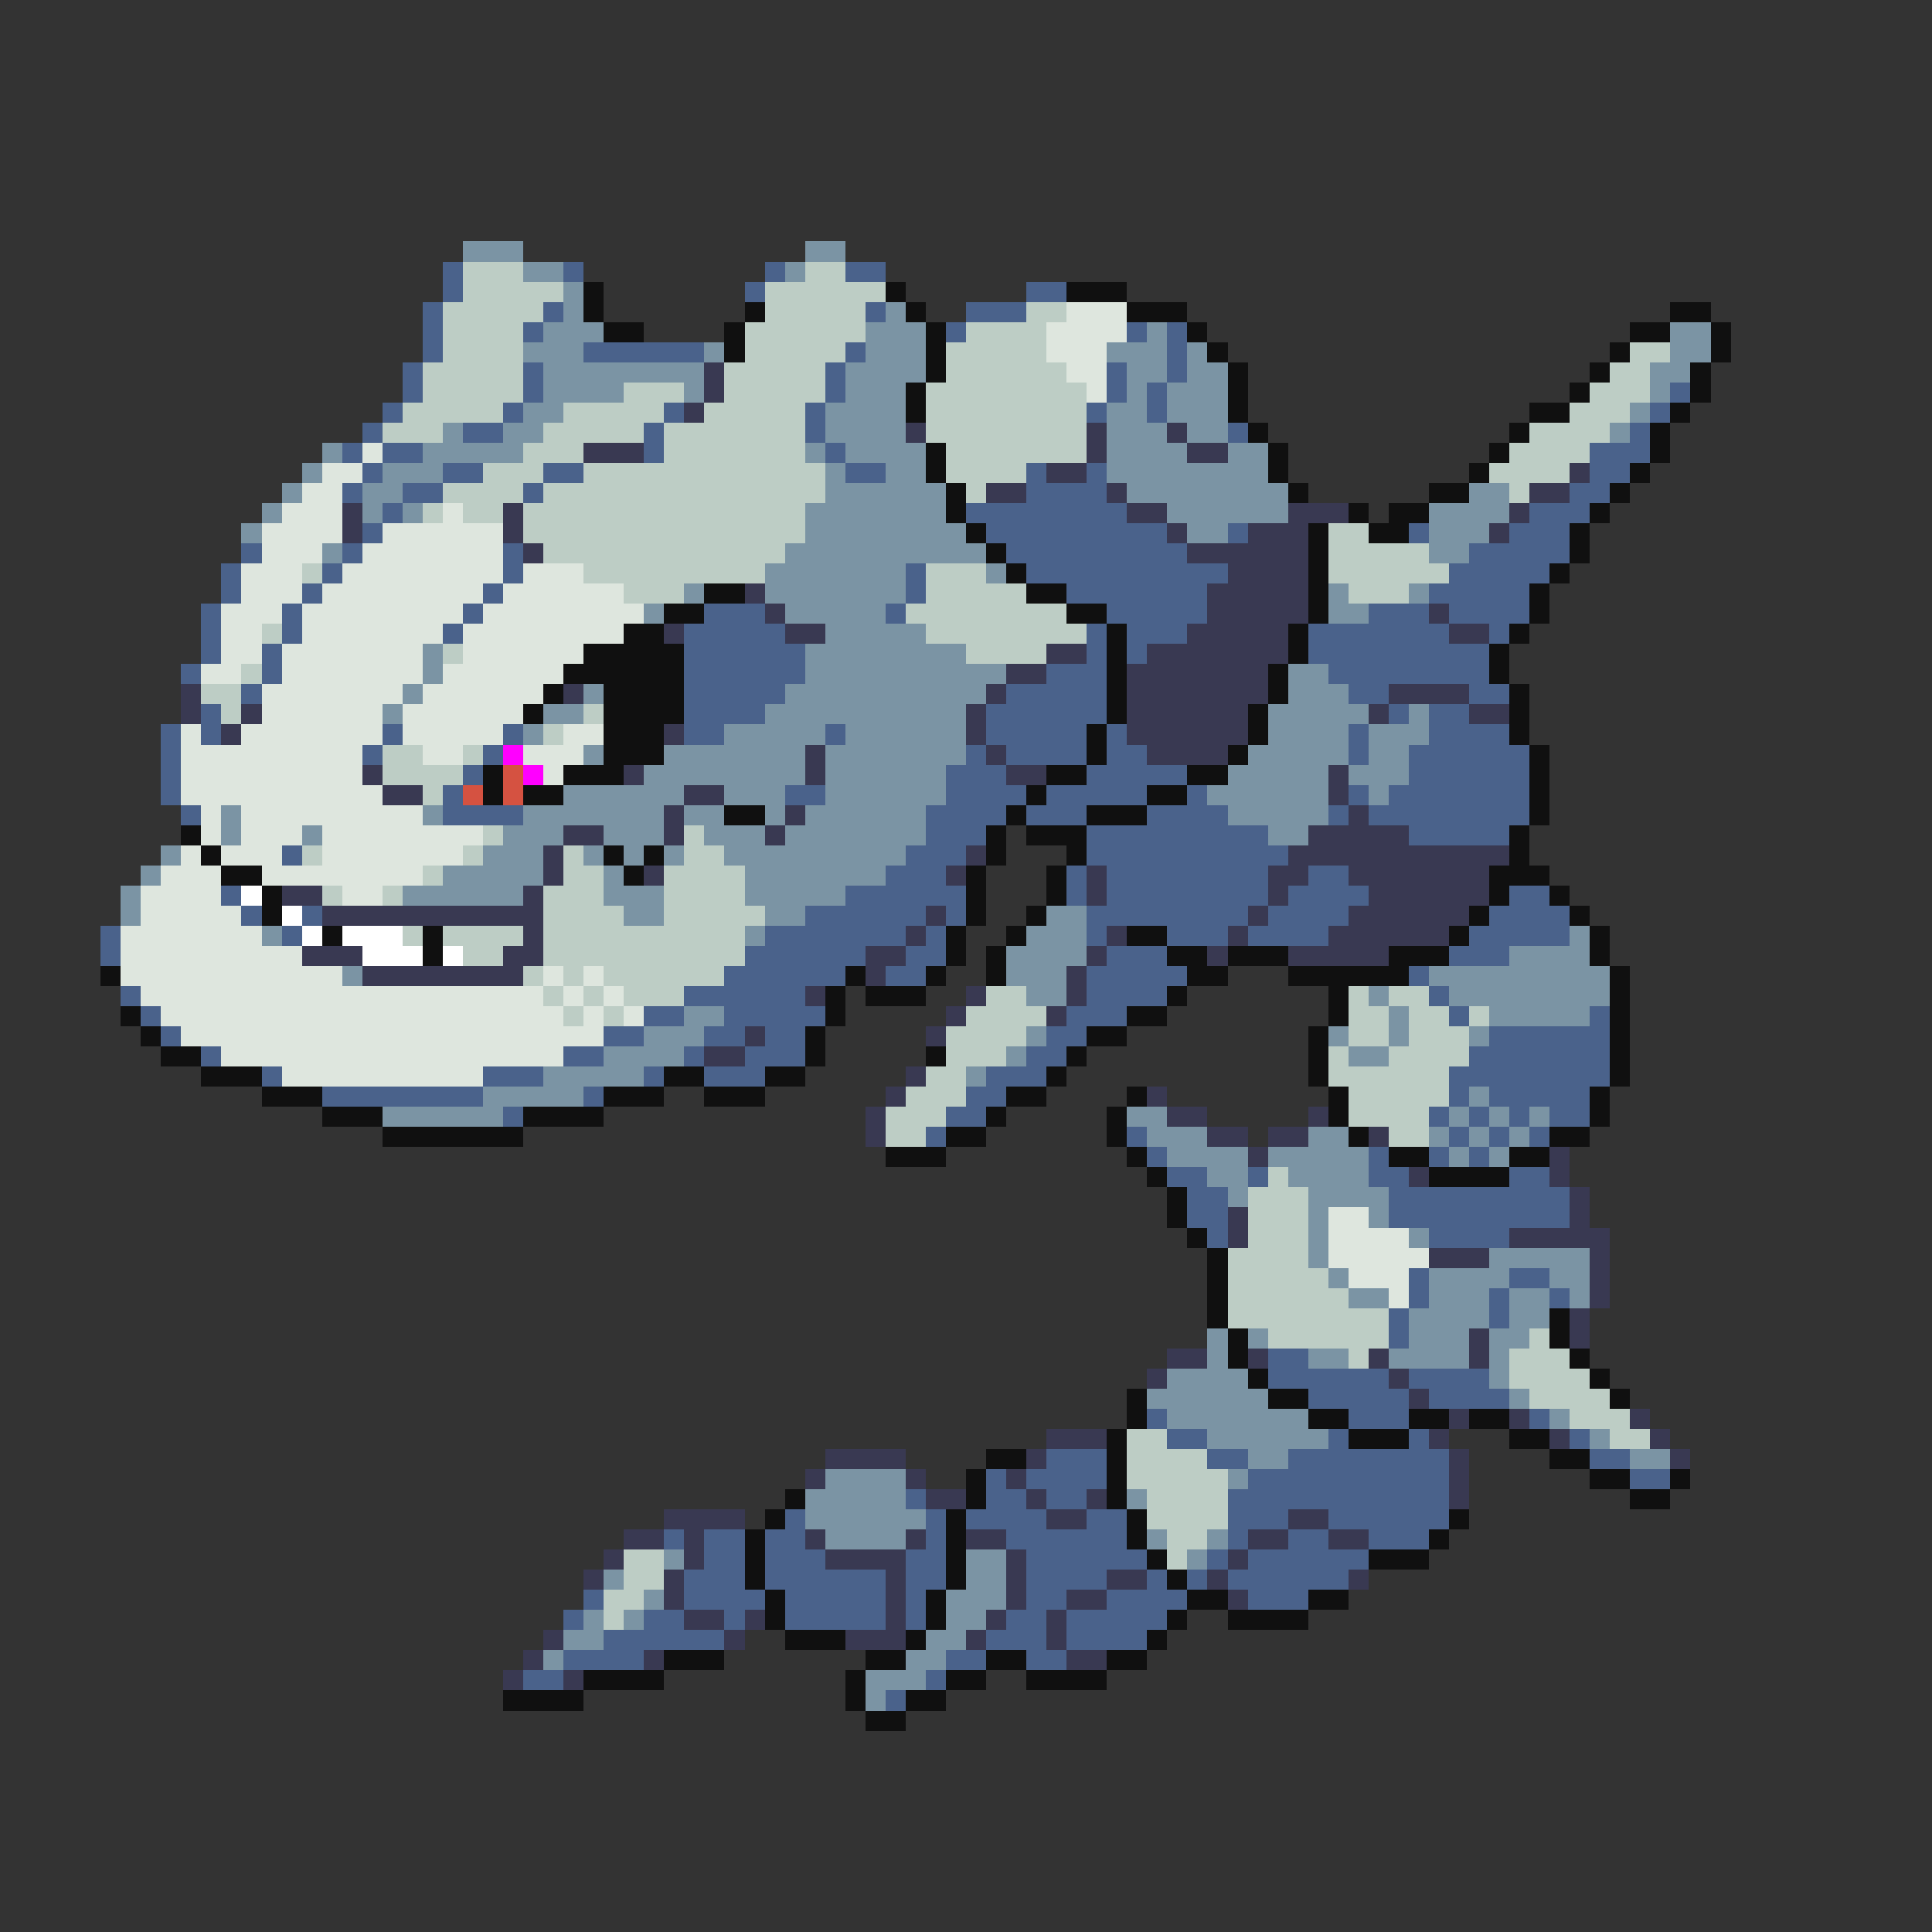 <svg xmlns="http://www.w3.org/2000/svg" viewBox="0 -0.5 96 96" shape-rendering="crispEdges">
<rect x="0" y="-0.5" width="96" height="96" fill="#333333" stroke="none"/>
<path stroke="#7b94a4" d="M23 12h3M40 12h2M26 13h2M39 13h1M28 14h1M28 15h1M44 15h1M27 16h3M43 16h3M57 16h1M83 16h2M26 17h3M35 17h1M43 17h3M55 17h3M59 17h1M83 17h2M27 18h8M42 18h4M56 18h2M59 18h2M82 18h2M27 19h4M34 19h1M42 19h3M56 19h1M58 19h3M82 19h1M26 20h2M41 20h4M55 20h2M58 20h3M81 20h1M22 21h1M25 21h2M41 21h4M55 21h3M59 21h2M80 21h1M16 22h1M21 22h5M40 22h1M42 22h4M55 22h4M61 22h2M15 23h1M19 23h3M41 23h1M44 23h2M55 23h8M14 24h1M18 24h2M41 24h6M56 24h8M73 24h2M13 25h1M18 25h1M20 25h1M40 25h7M58 25h6M71 25h4M12 26h1M40 26h8M59 26h2M71 26h3M16 27h1M39 27h10M71 27h2M38 28h7M49 28h1M34 29h1M38 29h7M66 29h1M70 29h1M32 30h1M39 30h5M66 30h2M41 31h5M21 32h1M40 32h8M21 33h1M40 33h10M64 33h2M20 34h1M29 34h1M39 34h10M64 34h3M19 35h1M27 35h2M38 35h10M63 35h5M70 35h1M26 36h1M36 36h5M42 36h6M63 36h4M68 36h3M29 37h1M33 37h7M41 37h7M62 37h5M68 37h2M32 38h8M41 38h6M61 38h5M67 38h3M28 39h6M36 39h3M41 39h6M60 39h6M68 39h1M11 40h1M21 40h1M26 40h7M34 40h2M38 40h1M40 40h6M61 40h5M11 41h1M15 41h1M25 41h3M30 41h3M35 41h3M39 41h7M63 41h2M8 42h1M24 42h3M29 42h1M31 42h1M33 42h1M36 42h9M7 43h1M22 43h5M30 43h1M37 43h7M6 44h1M20 44h6M30 44h3M37 44h5M6 45h1M31 45h2M38 45h2M52 45h2M13 46h1M37 46h1M51 46h3M78 46h1M50 47h4M75 47h4M17 48h1M50 48h3M71 48h9M51 49h2M68 49h1M72 49h8M34 50h2M69 50h1M74 50h5M32 51h3M51 51h1M66 51h1M69 51h1M73 51h1M30 52h4M50 52h1M67 52h2M27 53h5M48 53h1M24 54h5M73 54h1M19 55h6M56 55h2M72 55h1M74 55h1M76 55h1M57 56h3M65 56h2M71 56h1M73 56h1M75 56h1M58 57h4M63 57h5M72 57h1M74 57h1M60 58h2M64 58h4M61 59h1M65 59h4M65 60h1M68 60h1M65 61h1M70 61h1M65 62h1M74 62h5M66 63h1M71 63h4M77 63h2M67 64h2M71 64h3M75 64h2M78 64h1M70 65h4M75 65h2M60 66h1M62 66h1M70 66h3M74 66h2M60 67h1M65 67h2M69 67h4M74 67h1M58 68h4M74 68h1M57 69h6M75 69h1M58 70h7M77 70h1M60 71h6M79 71h1M62 72h2M81 72h2M41 73h4M61 73h1M40 74h5M56 74h1M40 75h6M41 76h4M57 76h1M60 76h1M33 77h1M48 77h2M59 77h1M30 78h1M48 78h2M32 79h1M47 79h3M29 80h1M31 80h1M47 80h2M28 81h2M46 81h2M27 82h1M45 82h2M43 83h3M43 84h1" />
<path stroke="#4a628b" d="M22 13h1M28 13h1M38 13h1M42 13h2M22 14h1M37 14h1M51 14h2M21 15h1M27 15h1M43 15h1M48 15h3M21 16h1M26 16h1M47 16h1M56 16h1M58 16h1M21 17h1M29 17h6M42 17h1M58 17h1M20 18h1M26 18h1M41 18h1M55 18h1M58 18h1M20 19h1M26 19h1M41 19h1M55 19h1M57 19h1M83 19h1M19 20h1M25 20h1M33 20h1M40 20h1M54 20h1M57 20h1M82 20h1M18 21h1M23 21h2M32 21h1M40 21h1M61 21h1M81 21h1M17 22h1M19 22h2M32 22h1M41 22h1M79 22h3M18 23h1M22 23h2M27 23h2M42 23h2M51 23h1M54 23h1M79 23h2M17 24h1M20 24h2M26 24h1M51 24h4M78 24h2M19 25h1M48 25h8M76 25h3M18 26h1M49 26h9M61 26h1M70 26h1M75 26h3M12 27h1M17 27h1M25 27h1M50 27h9M73 27h5M11 28h1M16 28h1M25 28h1M45 28h1M51 28h10M72 28h5M11 29h1M15 29h1M24 29h1M45 29h1M53 29h7M71 29h5M10 30h1M14 30h1M23 30h1M35 30h3M44 30h1M55 30h5M68 30h3M72 30h4M10 31h1M14 31h1M22 31h1M34 31h5M54 31h1M56 31h3M65 31h7M74 31h1M10 32h1M13 32h1M34 32h6M54 32h1M56 32h1M65 32h9M9 33h1M13 33h1M34 33h6M52 33h3M66 33h8M12 34h1M34 34h5M50 34h5M67 34h2M73 34h2M10 35h1M34 35h4M49 35h6M69 35h1M71 35h2M8 36h1M10 36h1M19 36h1M25 36h1M34 36h2M41 36h1M49 36h5M55 36h1M67 36h1M71 36h4M8 37h1M18 37h1M24 37h1M48 37h1M50 37h4M55 37h2M67 37h1M70 37h6M8 38h1M23 38h1M47 38h3M54 38h5M70 38h6M8 39h1M22 39h1M39 39h2M47 39h4M52 39h5M59 39h1M67 39h1M69 39h7M9 40h1M22 40h4M46 40h4M51 40h3M57 40h4M66 40h1M68 40h8M46 41h3M54 41h9M70 41h5M14 42h1M45 42h3M54 42h10M44 43h3M53 43h1M55 43h8M65 43h2M11 44h1M42 44h6M53 44h1M55 44h8M64 44h4M75 44h2M12 45h1M15 45h1M40 45h6M47 45h1M54 45h8M63 45h4M74 45h4M5 46h1M14 46h1M38 46h7M46 46h1M54 46h1M58 46h3M62 46h4M73 46h5M5 47h1M37 47h6M45 47h2M55 47h3M72 47h3M36 48h6M44 48h2M54 48h5M70 48h1M6 49h1M34 49h6M54 49h4M71 49h1M7 50h1M32 50h2M36 50h5M53 50h3M72 50h1M79 50h1M8 51h1M30 51h2M35 51h2M38 51h2M52 51h2M74 51h6M10 52h1M28 52h2M34 52h1M37 52h3M51 52h2M73 52h7M13 53h1M24 53h3M32 53h1M35 53h3M49 53h3M72 53h8M16 54h8M29 54h1M48 54h2M72 54h1M74 54h5M25 55h1M47 55h2M71 55h1M73 55h1M75 55h1M77 55h2M46 56h1M56 56h1M72 56h1M74 56h1M76 56h1M57 57h1M68 57h1M71 57h1M73 57h1M58 58h2M62 58h1M68 58h2M75 58h2M59 59h2M69 59h9M59 60h2M69 60h9M60 61h1M71 61h4M70 63h1M75 63h2M70 64h1M74 64h1M77 64h1M69 65h1M74 65h1M69 66h1M63 67h2M63 68h6M70 68h4M65 69h5M71 69h4M57 70h1M67 70h3M76 70h1M58 71h2M66 71h1M70 71h1M78 71h1M52 72h3M60 72h2M64 72h8M79 72h2M49 73h1M51 73h4M62 73h10M81 73h2M45 74h1M49 74h2M52 74h2M61 74h11M39 75h1M46 75h1M48 75h4M54 75h2M61 75h3M66 75h6M33 76h1M35 76h2M38 76h2M46 76h1M50 76h6M61 76h1M64 76h2M68 76h3M35 77h2M38 77h3M45 77h2M51 77h6M60 77h1M62 77h6M34 78h3M38 78h6M45 78h2M51 78h4M57 78h1M59 78h1M61 78h6M29 79h1M34 79h4M39 79h5M45 79h1M51 79h2M55 79h4M62 79h3M28 80h1M32 80h2M36 80h1M39 80h5M45 80h1M50 80h2M53 80h5M30 81h6M49 81h3M53 81h4M28 82h4M47 82h2M51 82h2M26 83h2M46 83h1M44 84h1" />
<path stroke="#bdcdc5" d="M23 13h3M40 13h2M23 14h5M38 14h6M22 15h5M38 15h5M51 15h2M22 16h4M37 16h6M48 16h4M22 17h4M37 17h5M47 17h5M81 17h2M21 18h5M36 18h5M47 18h6M80 18h2M21 19h5M31 19h3M36 19h5M46 19h8M79 19h3M20 20h5M28 20h5M35 20h5M46 20h8M78 20h3M19 21h3M27 21h5M33 21h7M46 21h8M76 21h4M26 22h3M33 22h7M47 22h7M75 22h4M24 23h3M29 23h12M47 23h4M74 23h4M22 24h4M27 24h14M48 24h1M75 24h1M21 25h1M23 25h2M26 25h14M26 26h14M66 26h2M27 27h12M66 27h5M15 28h1M29 28h9M46 28h3M66 28h6M31 29h3M46 29h5M67 29h3M45 30h8M13 31h1M46 31h8M22 32h1M48 32h4M12 33h1M10 34h2M11 35h1M29 35h1M27 36h1M19 37h2M23 37h1M19 38h4M21 39h1M24 41h1M34 41h1M15 42h1M23 42h1M28 42h1M34 42h2M21 43h1M28 43h2M33 43h4M16 44h1M19 44h1M27 44h3M33 44h4M27 45h4M33 45h5M20 46h1M22 46h4M27 46h10M23 47h2M27 47h10M26 48h1M28 48h1M30 48h6M27 49h1M29 49h1M31 49h3M49 49h2M67 49h1M69 49h2M28 50h1M30 50h1M48 50h4M67 50h2M70 50h2M73 50h1M47 51h4M67 51h2M70 51h3M47 52h3M66 52h1M69 52h4M46 53h2M66 53h6M45 54h3M67 54h5M44 55h3M67 55h4M44 56h2M69 56h2M63 58h1M62 59h3M62 60h3M62 61h3M61 62h4M61 63h5M61 64h6M61 65h8M63 66h6M76 66h1M67 67h1M75 67h3M75 68h4M76 69h4M78 70h3M56 71h2M80 71h2M56 72h4M56 73h5M57 74h4M57 75h4M58 76h2M31 77h2M58 77h1M31 78h2M30 79h2M30 80h1" />
<path stroke="#101010" d="M29 14h1M44 14h1M53 14h3M29 15h1M37 15h1M45 15h1M56 15h3M83 15h2M30 16h2M36 16h1M46 16h1M59 16h1M81 16h2M85 16h1M36 17h1M46 17h1M60 17h1M80 17h1M85 17h1M46 18h1M61 18h1M79 18h1M84 18h1M45 19h1M61 19h1M78 19h1M84 19h1M45 20h1M61 20h1M76 20h2M83 20h1M62 21h1M75 21h1M82 21h1M46 22h1M63 22h1M74 22h1M82 22h1M46 23h1M63 23h1M73 23h1M81 23h1M47 24h1M64 24h1M71 24h2M80 24h1M47 25h1M67 25h1M69 25h2M79 25h1M48 26h1M65 26h1M68 26h2M78 26h1M49 27h1M65 27h1M78 27h1M50 28h1M65 28h1M77 28h1M35 29h2M51 29h2M65 29h1M76 29h1M33 30h2M53 30h2M65 30h1M76 30h1M31 31h2M55 31h1M64 31h1M75 31h1M29 32h5M55 32h1M64 32h1M74 32h1M28 33h6M55 33h1M63 33h1M74 33h1M27 34h1M30 34h4M55 34h1M63 34h1M75 34h1M26 35h1M30 35h4M55 35h1M62 35h1M75 35h1M30 36h3M54 36h1M62 36h1M75 36h1M30 37h3M54 37h1M61 37h1M76 37h1M24 38h1M28 38h3M52 38h2M59 38h2M76 38h1M24 39h1M26 39h2M51 39h1M57 39h2M76 39h1M36 40h2M50 40h1M54 40h3M76 40h1M9 41h1M49 41h1M51 41h3M75 41h1M10 42h1M30 42h1M32 42h1M49 42h1M53 42h1M75 42h1M11 43h2M31 43h1M48 43h1M52 43h1M74 43h3M13 44h1M48 44h1M52 44h1M74 44h1M77 44h1M13 45h1M48 45h1M51 45h1M73 45h1M78 45h1M16 46h1M21 46h1M47 46h1M50 46h1M56 46h2M72 46h1M79 46h1M21 47h1M47 47h1M49 47h1M58 47h2M61 47h3M69 47h3M79 47h1M5 48h1M42 48h1M46 48h1M49 48h1M59 48h2M64 48h6M80 48h1M41 49h1M43 49h3M58 49h1M66 49h1M80 49h1M6 50h1M41 50h1M56 50h2M66 50h1M80 50h1M7 51h1M40 51h1M54 51h2M65 51h1M80 51h1M8 52h2M40 52h1M46 52h1M53 52h1M65 52h1M80 52h1M10 53h3M33 53h2M38 53h2M52 53h1M65 53h1M80 53h1M13 54h3M30 54h3M35 54h3M50 54h2M56 54h1M66 54h1M79 54h1M16 55h3M26 55h4M49 55h1M55 55h1M66 55h1M79 55h1M19 56h7M47 56h2M55 56h1M67 56h1M77 56h2M44 57h3M56 57h1M69 57h2M75 57h2M57 58h1M71 58h4M58 59h1M58 60h1M59 61h1M60 62h1M60 63h1M60 64h1M60 65h1M77 65h1M61 66h1M77 66h1M61 67h1M78 67h1M62 68h1M79 68h1M56 69h1M63 69h2M80 69h1M56 70h1M65 70h2M70 70h2M73 70h2M55 71h1M67 71h3M75 71h2M49 72h2M55 72h1M77 72h2M48 73h1M55 73h1M79 73h2M83 73h1M39 74h1M48 74h1M55 74h1M81 74h2M38 75h1M47 75h1M56 75h1M72 75h1M37 76h1M47 76h1M56 76h1M71 76h1M37 77h1M47 77h1M57 77h1M68 77h3M37 78h1M47 78h1M58 78h1M38 79h1M46 79h1M59 79h2M65 79h2M38 80h1M46 80h1M58 80h1M61 80h4M39 81h3M45 81h1M57 81h1M33 82h3M43 82h2M49 82h2M55 82h2M29 83h4M42 83h1M47 83h2M51 83h4M25 84h4M42 84h1M45 84h2M43 85h2" />
<path stroke="#dee6de" d="M53 15h3M52 16h4M52 17h3M53 18h2M54 19h1M18 22h1M16 23h2M15 24h2M14 25h3M22 25h1M13 26h4M19 26h6M13 27h3M18 27h7M12 28h3M17 28h8M26 28h3M12 29h3M16 29h8M25 29h6M11 30h3M15 30h8M24 30h8M11 31h2M15 31h7M23 31h8M11 32h2M14 32h7M23 32h6M10 33h2M14 33h7M22 33h6M13 34h7M21 34h6M13 35h6M20 35h6M9 36h1M12 36h7M20 36h5M28 36h2M9 37h9M21 37h2M26 37h3M9 38h9M27 38h1M9 39h10M10 40h1M12 40h9M10 41h1M12 41h3M16 41h8M9 42h1M11 42h3M16 42h7M8 43h3M13 43h8M7 44h4M17 44h2M7 45h5M6 46h7M6 47h9M6 48h11M27 48h1M29 48h1M7 49h20M28 49h1M30 49h1M8 50h20M29 50h1M31 50h1M9 51h21M11 52h17M14 53h10M66 60h2M66 61h4M66 62h5M67 63h3M69 64h1" />
<path stroke="#393952" d="M35 18h1M35 19h1M34 20h1M45 21h1M54 21h1M58 21h1M29 22h3M54 22h1M59 22h2M52 23h2M78 23h1M49 24h2M55 24h1M76 24h2M17 25h1M25 25h1M56 25h2M64 25h3M75 25h1M17 26h1M25 26h1M58 26h1M62 26h3M74 26h1M26 27h1M59 27h6M61 28h4M37 29h1M60 29h5M38 30h1M60 30h5M71 30h1M33 31h1M39 31h2M59 31h5M72 31h2M52 32h2M57 32h7M50 33h2M56 33h7M9 34h1M28 34h1M49 34h1M56 34h7M69 34h4M9 35h1M12 35h1M48 35h1M56 35h6M68 35h1M73 35h2M11 36h1M33 36h1M48 36h1M56 36h6M40 37h1M49 37h1M57 37h4M18 38h1M31 38h1M40 38h1M50 38h2M66 38h1M19 39h2M34 39h2M66 39h1M33 40h1M39 40h1M67 40h1M28 41h2M33 41h1M38 41h1M65 41h5M27 42h1M48 42h1M64 42h11M27 43h1M32 43h1M47 43h1M54 43h1M63 43h2M67 43h7M14 44h2M26 44h1M54 44h1M63 44h1M68 44h6M16 45h11M46 45h1M62 45h1M67 45h6M26 46h1M45 46h1M55 46h1M61 46h1M66 46h6M15 47h3M25 47h2M43 47h2M54 47h1M60 47h1M64 47h5M18 48h8M43 48h1M53 48h1M40 49h1M48 49h1M53 49h1M47 50h1M52 50h1M37 51h1M46 51h1M35 52h2M45 53h1M44 54h1M57 54h1M43 55h1M58 55h2M65 55h1M43 56h1M60 56h2M63 56h2M68 56h1M62 57h1M77 57h1M70 58h1M77 58h1M78 59h1M61 60h1M78 60h1M61 61h1M75 61h5M71 62h3M79 62h1M79 63h1M79 64h1M78 65h1M73 66h1M78 66h1M58 67h2M62 67h1M68 67h1M73 67h1M57 68h1M69 68h1M70 69h1M72 70h1M75 70h1M81 70h1M52 71h3M71 71h1M77 71h1M82 71h1M41 72h4M51 72h1M72 72h1M83 72h1M40 73h1M45 73h1M50 73h1M72 73h1M46 74h2M51 74h1M54 74h1M72 74h1M33 75h4M52 75h2M64 75h2M31 76h2M34 76h1M40 76h1M45 76h1M48 76h2M62 76h2M66 76h2M30 77h1M34 77h1M41 77h4M50 77h1M61 77h1M29 78h1M33 78h1M44 78h1M50 78h1M55 78h2M60 78h1M67 78h1M33 79h1M44 79h1M50 79h1M53 79h2M61 79h1M34 80h2M37 80h1M44 80h1M49 80h1M52 80h1M27 81h1M36 81h1M42 81h3M48 81h1M52 81h1M26 82h1M32 82h1M53 82h2M25 83h1M28 83h1" />
<path stroke="#ff00ff" d="M25 37h1M26 38h1" />
<path stroke="#d55241" d="M25 38h1M23 39h1M25 39h1" />
<path stroke="#ffffff" d="M12 44h1M14 45h1M15 46h1M17 46h3M18 47h3M22 47h1" />
</svg>